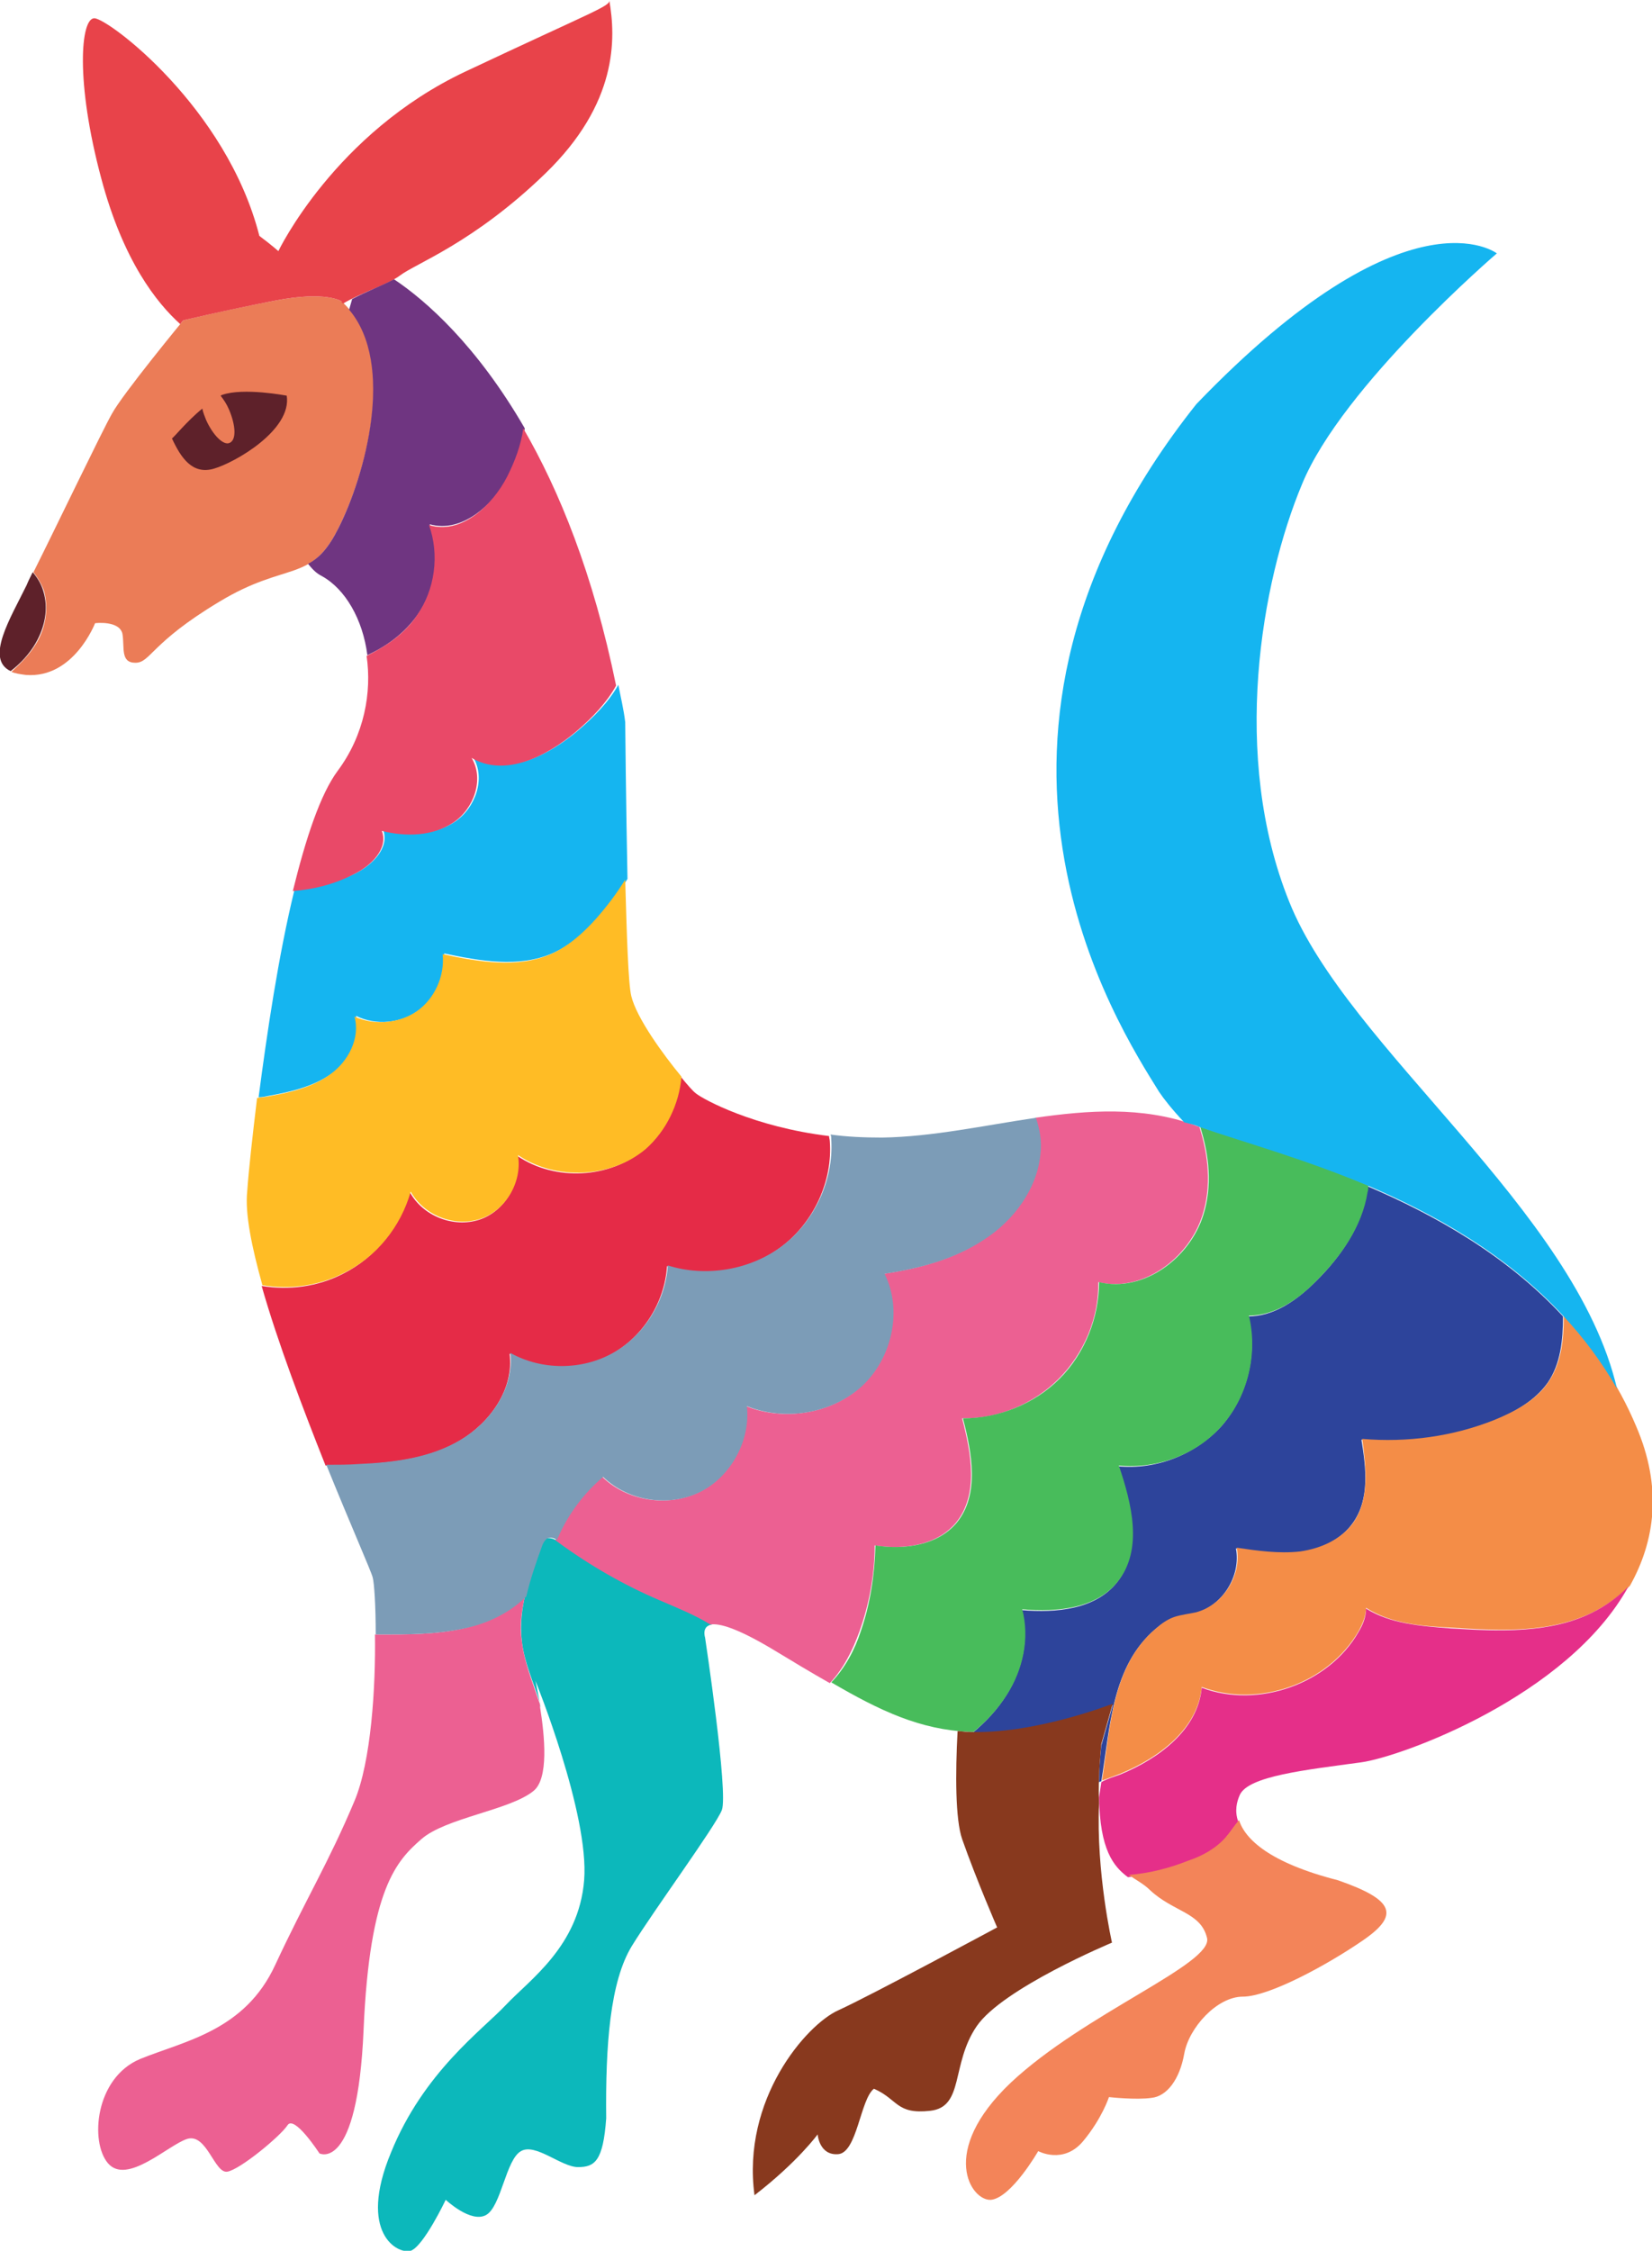 <?xml version="1.0" encoding="utf-8"?>
<!-- Generator: Adobe Illustrator 24.2.1, SVG Export Plug-In . SVG Version: 6.00 Build 0)  -->
<svg version="1.1" id="Layer_1" xmlns="http://www.w3.org/2000/svg" xmlns:xlink="http://www.w3.org/1999/xlink" x="0px" y="0px"
	 viewBox="0 0 217.2 295.8" enable-background="new 0 0 217.2 295.8" xml:space="preserve">
<g>
	<g>
		<path fill="#EB7C57" d="M4.8,84.5c1.2-2,1.6-4.5,1-6.8c-0.3-0.9-0.8-1.7-1.4-2.5c3-6,9-18.5,10.3-20.8c1.4-2.6,9.4-12.3,9.4-12.3
			s5.3-1.3,12.1-2.6c6.7-1.3,8.7,0.1,8.7,0.1c7.6,6.8,3.3,22.5-0.4,29.8c-3.6,7.3-6.8,4.3-15.7,9.7c-9,5.4-9,8-11,8s-1.4-2-1.7-3.8
			c-0.4-1.8-3.6-1.4-3.6-1.4s-2.8,7.3-9.1,6.8c-0.8-0.1-1.4-0.2-1.9-0.4C2.8,87.1,4,85.9,4.8,84.5z"/>
		<path fill="#5E212A" d="M3.5,76.9c0.2-0.5,0.5-1.1,0.8-1.7c0.6,0.7,1.1,1.5,1.4,2.5c0.7,2.3,0.2,4.7-1,6.8c-0.8,1.4-2,2.7-3.3,3.7
			C-2,86.6,1.4,81.2,3.5,76.9z"/>
	</g>
	<path fill="#E8434A" d="M44.9,39.6c0,0-2-1.4-8.7-0.1c-6.7,1.3-12.1,2.6-12.1,2.6s-0.2,0.2-0.4,0.5c-3.1-2.8-7.5-8.3-10.4-19.2
		c-3.4-12.7-2.7-21-0.9-21S29.8,14.1,34.1,31c1.6,1.2,2.5,2,2.5,2S44,17.5,61.2,9.4S80.3,0.8,80.1,0c0.9,5.1,1.1,13.6-8.4,22.8
		c-9.4,9.1-17,11.8-19.1,13.4c-1.6,1.2-5,2.2-7.5,3.7C45,39.8,44.9,39.7,44.9,39.6z"/>
	<path fill="#0CB8BB" d="M68.6,215.6c-0.5-4.3,1.1-8.5,2.5-12.5c0.1-0.3,0.2-0.6,0.5-0.8c0.6-0.4,1.4,0,2,0.4
		c4.1,3,8.6,5.6,13.3,7.6c2.2,0.9,4.6,1.9,6.7,3.2c-1.4,0.2-0.9,1.7-0.9,1.7s3.1,20.5,2.2,22.7S86,251,83.1,255.7
		c-2.9,4.7-3.5,13.1-3.4,22.7c-0.4,5.6-1.5,6.4-3.7,6.4s-5.6-3.2-7.5-2.1c-2,1.1-2.6,7.3-4.6,8.4c-2,1.1-5.3-2-5.3-2
		s-2.9,6.1-4.6,6.7c-1.7,0.5-7-2.3-2.6-12.9c4.3-10.6,12-16.1,15.1-19.4c3.1-3.3,9.6-7.7,10.3-16.4c0.7-8.7-6.4-26.2-6.4-26.2
		s0.3,1.5,0.7,3.5c-0.1-0.2-0.1-0.4-0.1-0.6C70.1,221,68.9,218.4,68.6,215.6z"/>
	<g>
		<path fill="none" d="M148.3,246.5c-2.5,0.2-5,0.1-7.5-0.4c1.2-3.4,3.1-6.7,3.8-10.1l0,0C144.7,242.9,146.4,245.1,148.3,246.5z"/>
		<path fill="none" d="M29.6,167.1c-0.4-0.4-0.8-0.8-0.9-1.3C29,166.2,29.3,166.6,29.6,167.1z"/>
		<path fill="none" d="M71.6,202.3c0.4-0.3,1-0.2,1.5,0.1c-0.7,1.7-1.3,3.5-2.2,5.1c-0.5,0.8-1.1,1.6-1.8,2.3
			c0.5-2.3,1.3-4.5,2.1-6.7C71.3,202.8,71.4,202.5,71.6,202.3z"/>
		<path fill="#15B5F0" d="M72.6,125.3c-4.4,1.9-9.5,1-14.2,0c0.3,2.9-1.1,5.8-3.4,7.5s-5.6,2-8.2,0.7c0.8,2.8-0.8,5.9-3.2,7.6
			c-2.4,1.7-5.4,2.4-8.2,2.9c-0.5,0.1-0.9,0.2-1.4,0.2c1.1-8.4,2.6-18.6,4.7-27.2c2.8-0.3,5.5-1,8-2.2c2.2-1.1,4.5-3.3,3.7-5.7
			c3.1,0.8,6.7,0.7,9.4-1.1c2.7-1.8,4.1-5.7,2.4-8.5c4.4,2.6,9.9-0.2,13.8-3.5c2-1.7,4-3.7,5.3-6c0.3,1.6,0.7,3.2,0.9,4.9
			c0,0,0.1,10.8,0.3,20.6c-1.1,1.8-2.4,3.5-3.8,5.1C76.9,122.5,74.9,124.3,72.6,125.3z"/>
		<path fill="#6F3581" d="M56.5,68.9c1.4,3.9,0.8,8.5-1.6,11.9c-1.7,2.4-4,4.1-6.6,5.3c-0.6-4.7-2.9-8.7-6-10.4
			c-0.8-0.4-1.3-1-1.8-1.6c1.5-0.8,2.7-2.1,4-4.7c3.5-6.9,7.5-21.5,1.4-28.7l0.4-1.4c1.9-1,4-1.8,5.5-2.6
			c4.2,2.8,10.9,8.7,17.2,19.6c-0.4,2.2-1.1,4.3-2.1,6.3C64.8,66.4,60.7,70.1,56.5,68.9z"/>
		<path fill="#E94968" d="M75.8,96.1c-3.9,3.3-9.4,6.1-13.8,3.5c1.7,2.8,0.3,6.7-2.4,8.5c-2.7,1.8-6.2,1.9-9.4,1.1
			c0.9,2.3-1.4,4.6-3.7,5.7c-2.5,1.3-5.3,2-8,2.2c1.7-6.9,3.6-12.7,5.9-15.8c3.5-4.7,4.5-10.3,3.8-15.1c2.6-1.3,5-2.9,6.6-5.3
			c2.4-3.4,3-8,1.6-11.9c4.2,1.3,8.3-2.5,10.3-6.4c1-2,1.8-4.1,2.1-6.3c4.7,8.1,9.2,19.1,12.2,33.8C79.8,92.3,77.9,94.3,75.8,96.1z"
			/>
		<path fill="#EC6092" d="M18.4,270.6c5.9-2.4,13.8-3.7,17.8-12.4c4-8.6,7-13.4,10.4-21.5c2.2-5.2,2.8-15,2.7-21.9
			c0.6,0,1.3,0,1.9,0c3.7,0,7.4-0.1,10.9-1.1c2.6-0.7,5.1-2,6.9-3.9c-0.4,1.9-0.7,3.8-0.4,5.8c0.3,2.8,1.4,5.4,2.3,8.1
			c0.1,0.2,0.1,0.4,0.1,0.6c0.6,3.8,1.2,9.5-0.9,11.1c-3.1,2.5-11.5,3.5-14.7,6.3s-6.8,6.4-7.6,25.1c-0.8,18.8-5.8,16.2-5.8,16.2
			s-3.3-5.1-4.2-3.7c-0.9,1.4-6.2,5.8-7.9,6.1c-1.7,0.3-2.7-5.1-5.3-4.3c-2.5,0.8-7.9,6.1-10.4,3.2
			C11.8,281.5,12.5,273.1,18.4,270.6z"/>
		<path fill="#E52B47" d="M102.8,163.8c-4.2,3.2-10,4.2-15.1,2.6c-0.3,4.7-3.1,9.2-7.2,11.5c-4.1,2.3-9.4,2.3-13.5,0
			c0.6,4.6-2.5,9-6.5,11.4s-8.7,2.9-13.4,3.2c-1.4,0.1-2.9,0.1-4.3,0.1c-2.9-7.3-6.3-16.2-8.4-23.6c3.6,0.6,7.4,0.1,10.7-1.6
			c4.2-2.1,7.5-6.1,8.8-10.7c1.7,3.1,5.7,4.7,9.1,3.6c3.4-1.1,5.6-4.9,5-8.4c5,3.4,12.2,3,16.8-0.9c2.8-2.4,4.4-5.9,4.7-9.5
			c0.9,1.1,1.6,1.9,2,2.2c1,0.8,7.6,4.4,17.5,5.6c0,0.2,0.1,0.5,0.1,0.7C109.5,155.2,107,160.6,102.8,163.8z"/>
		<path fill="#2D449B" d="M132.3,222.8c2.1-3.3,3.1-7.5,2-11.2c4.6,0.4,9.8-0.1,12.6-3.7c3.3-4.2,1.7-10.2,0.1-15.2
			c5.1,0.5,10.3-1.6,13.7-5.4c3.3-3.9,4.7-9.4,3.4-14.3c3.5,0,6.5-2.2,9-4.7c3.2-3.2,5.9-7.1,6.6-11.5c0-0.3,0.1-0.6,0.1-0.9
			c8.9,3.8,18.3,9.1,25.7,17.1c0,3.1-0.3,6.2-2,8.7c-1.7,2.4-4.4,3.9-7.1,5c-5.5,2.2-11.5,3-17.4,2.5c0.6,3.7,1.1,7.8-1.1,10.9
			c-1.6,2.3-4.3,3.5-7.1,3.9c-2.8,0.4-5.5-0.1-8.3-0.5c0.7,3.6-1.8,7.6-5.4,8.5c-0.9,0.2-1.9,0.3-2.8,0.6c-0.9,0.3-1.7,0.9-2.4,1.5
			c-5.7,4.9-5.9,12.6-7.1,20c-0.1,0-0.2,0.1-0.3,0.1c0-1.4,0.1-3,0.3-4.8c1.5-5.3,1.5-5.3,1.5-5.3s-9.9,3.9-18.5,3.7
			C129.6,226.3,131.1,224.7,132.3,222.8z"/>
		<path fill="#EC6092" d="M79.2,194.1c3.3,3.2,8.6,4,12.7,2c4.1-2,6.7-6.7,6.2-11.3c5,2,11.2,1,15.1-2.6c4-3.6,5.4-9.9,3-14.8
			c4.6-0.7,9.2-1.9,13.1-4.5c3.9-2.6,6.9-6.7,7.4-11.3c0.1-1.6-0.1-3.2-0.6-4.7c7-1,14-1.5,20.8,0.9c0.2,0.1,0.5,0.2,0.8,0.3
			c1.2,3.8,1.6,7.8,0.4,11.6c-1.8,5.7-7.9,10.2-13.7,8.8c0.1,4.7-1.9,9.4-5.2,12.7s-8,5.3-12.7,5.2c1.2,4.6,2.2,10-0.8,13.7
			c-2.5,3-6.8,3.6-10.7,3c0,3.8-0.7,7.7-2,11.3c-0.9,2.5-2.1,4.9-3.9,6.8c-2.3-1.3-4.8-2.8-7.6-4.5c-4.7-2.8-7-3.4-8.1-3.2
			c-2.1-1.3-4.4-2.2-6.7-3.2c-4.7-2-9.2-4.6-13.3-7.6c-0.1-0.1-0.3-0.2-0.4-0.3c0.1-0.1,0.1-0.2,0.1-0.4
			C74.6,199,76.6,196.3,79.2,194.1z"/>
		<path fill="#F48D47" d="M190.7,213.9c-3.8-0.2-7.8-0.5-11.1-2.6c0,1.1-0.5,2.2-1,3.1c-4,6.9-13.2,10.1-20.6,7.3
			c-0.5,5.5-5.6,9.3-10.7,11.4c-0.8,0.3-1.6,0.6-2.4,0.9c1.1-7.4,1.4-15.2,7.1-20c0.7-0.6,1.5-1.2,2.4-1.5c0.9-0.3,1.9-0.4,2.8-0.6
			c3.6-0.9,6.1-4.9,5.4-8.5c2.7,0.4,5.5,0.8,8.3,0.5c2.8-0.4,5.5-1.6,7.1-3.9c2.1-3.1,1.6-7.2,1.1-10.9c5.9,0.5,11.9-0.3,17.4-2.5
			c2.7-1.1,5.5-2.6,7.1-5c1.7-2.5,2-5.6,2-8.7c3.8,4.1,7.1,8.8,9.5,14.5c3.5,8.1,2.5,15.1-0.8,21c-1.4,1.4-3,2.5-4.7,3.4
			C203.8,214.7,197.1,214.3,190.7,213.9z"/>
		<path fill="#E52F89" d="M147.3,233.2c5.1-2.1,10.2-5.9,10.7-11.4c7.4,2.8,16.7-0.5,20.6-7.3c0.6-1,1-2,1-3.1
			c3.2,2,7.2,2.3,11.1,2.6c6.4,0.4,13.1,0.7,18.7-2.1c1.8-0.9,3.4-2.1,4.7-3.4c-8,14.5-30,22.4-35.1,23.1c-7.3,1-14.9,1.8-16,4.3
			c-0.4,0.9-0.7,2.1-0.2,3.5c-0.6,0.7-1.1,1.5-1.7,2.2c-1.3,1.5-3.1,2.4-4.9,3.2c-2.5,1-5.2,1.6-7.9,1.9c-1.9-1.4-3.7-3.6-3.8-10.5
			c0.1-0.7,0.2-1.3,0.3-2C145.7,233.7,146.5,233.5,147.3,233.2z"/>
		<path fill="#F38459" d="M161.2,241.4c0.6-0.7,1.1-1.5,1.7-2.2c0.8,2.5,4,5.6,13,7.9c7.5,2.6,8.1,4.6,3.3,7.9
			c-4.8,3.3-12.4,7.4-15.8,7.4s-7.1,4.1-7.7,7.5c-0.6,3.4-2.3,5.6-4.3,5.8c-2,0.3-5.6-0.1-5.6-0.1s-0.9,2.8-3.4,5.8
			c-2.6,3.1-5.9,1.3-5.9,1.3s-3.5,6.1-6.2,6.4c-2.6,0.2-7-6.3,2.6-15.4c9.7-9.1,26.6-15.6,25.8-19c-0.8-3.4-4.4-3.4-7.5-6.3
			c-0.8-0.8-1.8-1.3-2.8-2c2.7-0.2,5.4-0.9,7.9-1.9C158.1,243.9,159.9,242.9,161.2,241.4z"/>
		<path fill="#48BC5B" d="M115.1,203.1c3.8,0.6,8.2,0,10.7-3c3-3.7,2-9.1,0.8-13.7c4.7,0,9.4-1.9,12.7-5.2s5.2-8,5.2-12.7
			c5.8,1.4,11.9-3.1,13.7-8.8c1.2-3.8,0.8-7.8-0.4-11.6c5.4,1.8,13.5,4,22.1,7.7c0,0.3,0,0.6-0.1,0.9c-0.7,4.4-3.4,8.3-6.6,11.5
			c-2.4,2.5-5.5,4.7-9,4.7c1.2,4.9-0.1,10.5-3.4,14.3c-3.3,3.9-8.6,5.9-13.7,5.4c1.7,5,3.2,11-0.1,15.2c-2.8,3.6-8,4.1-12.6,3.7
			c1,3.8,0.1,7.9-2,11.2c-1.2,1.9-2.7,3.5-4.4,4.9c-0.2,0-0.4,0-0.6,0c-6.4-0.3-11.6-2.7-18.1-6.5c1.8-1.9,3.1-4.3,3.9-6.8
			C114.4,210.8,115,207,115.1,203.1z"/>
		<path fill="#15B5F0" d="M212.6,182.5C212.6,182.5,212.6,182.5,212.6,182.5c-2-3.5-4.4-6.7-7.1-9.6c-7.4-8-16.8-13.3-25.7-17.1
			c-8.6-3.6-16.7-5.8-22.1-7.7c-0.2-0.1-0.5-0.2-0.8-0.3c-0.4-0.1-0.8-0.2-1.2-0.3c-1.6-1.7-2.7-3.1-3.3-4
			c-5.4-8.7-30.1-46.4,4.9-90.4c27.8-28.9,39.5-19.8,39.5-19.8s-20.3,17.4-25.6,30.3c-5.4,12.9-9.4,35.8-1.7,54.9
			C177.2,137.8,207.1,158.9,212.6,182.5z"/>
		<path fill="#FFBC25" d="M68.1,151.8c0.6,3.5-1.6,7.3-5,8.4c-3.4,1.1-7.4-0.5-9.1-3.6c-1.3,4.6-4.5,8.6-8.8,10.7
			c-3.3,1.7-7.1,2.2-10.7,1.6c-1.4-5-2.3-9.4-2-12.3c0.2-2.9,0.7-7.3,1.3-12.3c0.5-0.1,0.9-0.1,1.4-0.2c2.9-0.5,5.9-1.2,8.2-2.9
			c2.4-1.7,4-4.8,3.2-7.6c2.6,1.2,5.9,0.9,8.2-0.7s3.7-4.6,3.4-7.5c4.7,1,9.8,1.9,14.2,0c2.3-1,4.3-2.8,6-4.7
			c1.4-1.6,2.7-3.3,3.8-5.1c0.2,7.1,0.4,13.7,0.8,15.3c0.7,2.9,4.2,7.7,6.6,10.6c-0.3,3.6-2,7.1-4.7,9.5
			C80.4,154.8,73.1,155.2,68.1,151.8z"/>
		<path fill="#7C9CB7" d="M51.3,214.8c-0.6,0-1.3,0-1.9,0c0-3.8-0.2-6.8-0.4-7.5c-0.2-0.8-2.9-6.9-6.1-14.8c1.5,0,2.9,0,4.3-0.1
			c4.6-0.2,9.4-0.8,13.4-3.2s7-6.8,6.5-11.4c4.1,2.3,9.4,2.3,13.5,0c4.1-2.3,6.9-6.8,7.2-11.5c5,1.6,10.9,0.6,15.1-2.6
			c4.2-3.2,6.7-8.6,6.4-13.9c0-0.2,0-0.5-0.1-0.7c2.1,0.3,4.4,0.4,6.8,0.4c6.6-0.1,13.4-1.6,20.2-2.6c0.5,1.5,0.8,3.1,0.6,4.7
			c-0.4,4.6-3.5,8.8-7.4,11.3c-3.9,2.6-8.5,3.8-13.1,4.5c2.4,4.8,1,11.1-3,14.8c-4,3.6-10.1,4.6-15.1,2.6c0.5,4.5-2.1,9.3-6.2,11.3
			c-4.1,2-9.4,1.2-12.7-2c-2.5,2.1-4.6,4.9-5.9,7.9c-0.1,0.1-0.1,0.2-0.1,0.4c-0.5-0.3-1.1-0.5-1.5-0.1c-0.2,0.2-0.4,0.5-0.5,0.8
			c-0.8,2.2-1.6,4.5-2.1,6.7c-1.9,1.9-4.4,3.2-6.9,3.9C58.6,214.7,54.9,214.8,51.3,214.8z"/>
	</g>
	<path fill="#88391E" d="M110.2,264.2c4.2-1.9,20.9-10.9,20.9-10.9s-2.7-6.2-4.6-11.6c-0.9-2.6-0.9-8.6-0.6-14.2
		c0.4,0,0.9,0.1,1.3,0.1c8.7,0.4,19.1-3.7,19.1-3.7s0,0-1.5,5.3c-0.3,3.2-0.4,5.7-0.3,7.8c-0.4,9.1,1.7,18.3,1.7,18.3
		s-14.4,6-17.8,11c-3.4,5-1.6,10.6-6.1,11.1c-4.5,0.5-4.2-1.5-7.4-2.9c-1.8,1.4-2.2,8.4-4.7,8.6c-2.5,0.2-2.7-2.6-2.7-2.6
		s-2.6,3.6-8.3,8C97.5,275.9,106,266.1,110.2,264.2z"/>
	<path fill="#5E212A" d="M26.6,53.7c0.1,0.5,0.3,1,0.5,1.5c0.9,2,2.3,3.4,3.1,3c0.9-0.4,0.8-2.3-0.1-4.4c-0.3-0.7-0.7-1.3-1.1-1.8
		c0.1,0,0.1-0.1,0.2-0.1c2.8-1,8.5,0.1,8.5,0.1c0.7,4.5-6.8,8.8-9.6,9.6c-2.8,0.8-4.3-1.4-5.5-4C22.7,57.7,24.5,55.4,26.6,53.7z"/>
</g>
</svg>

